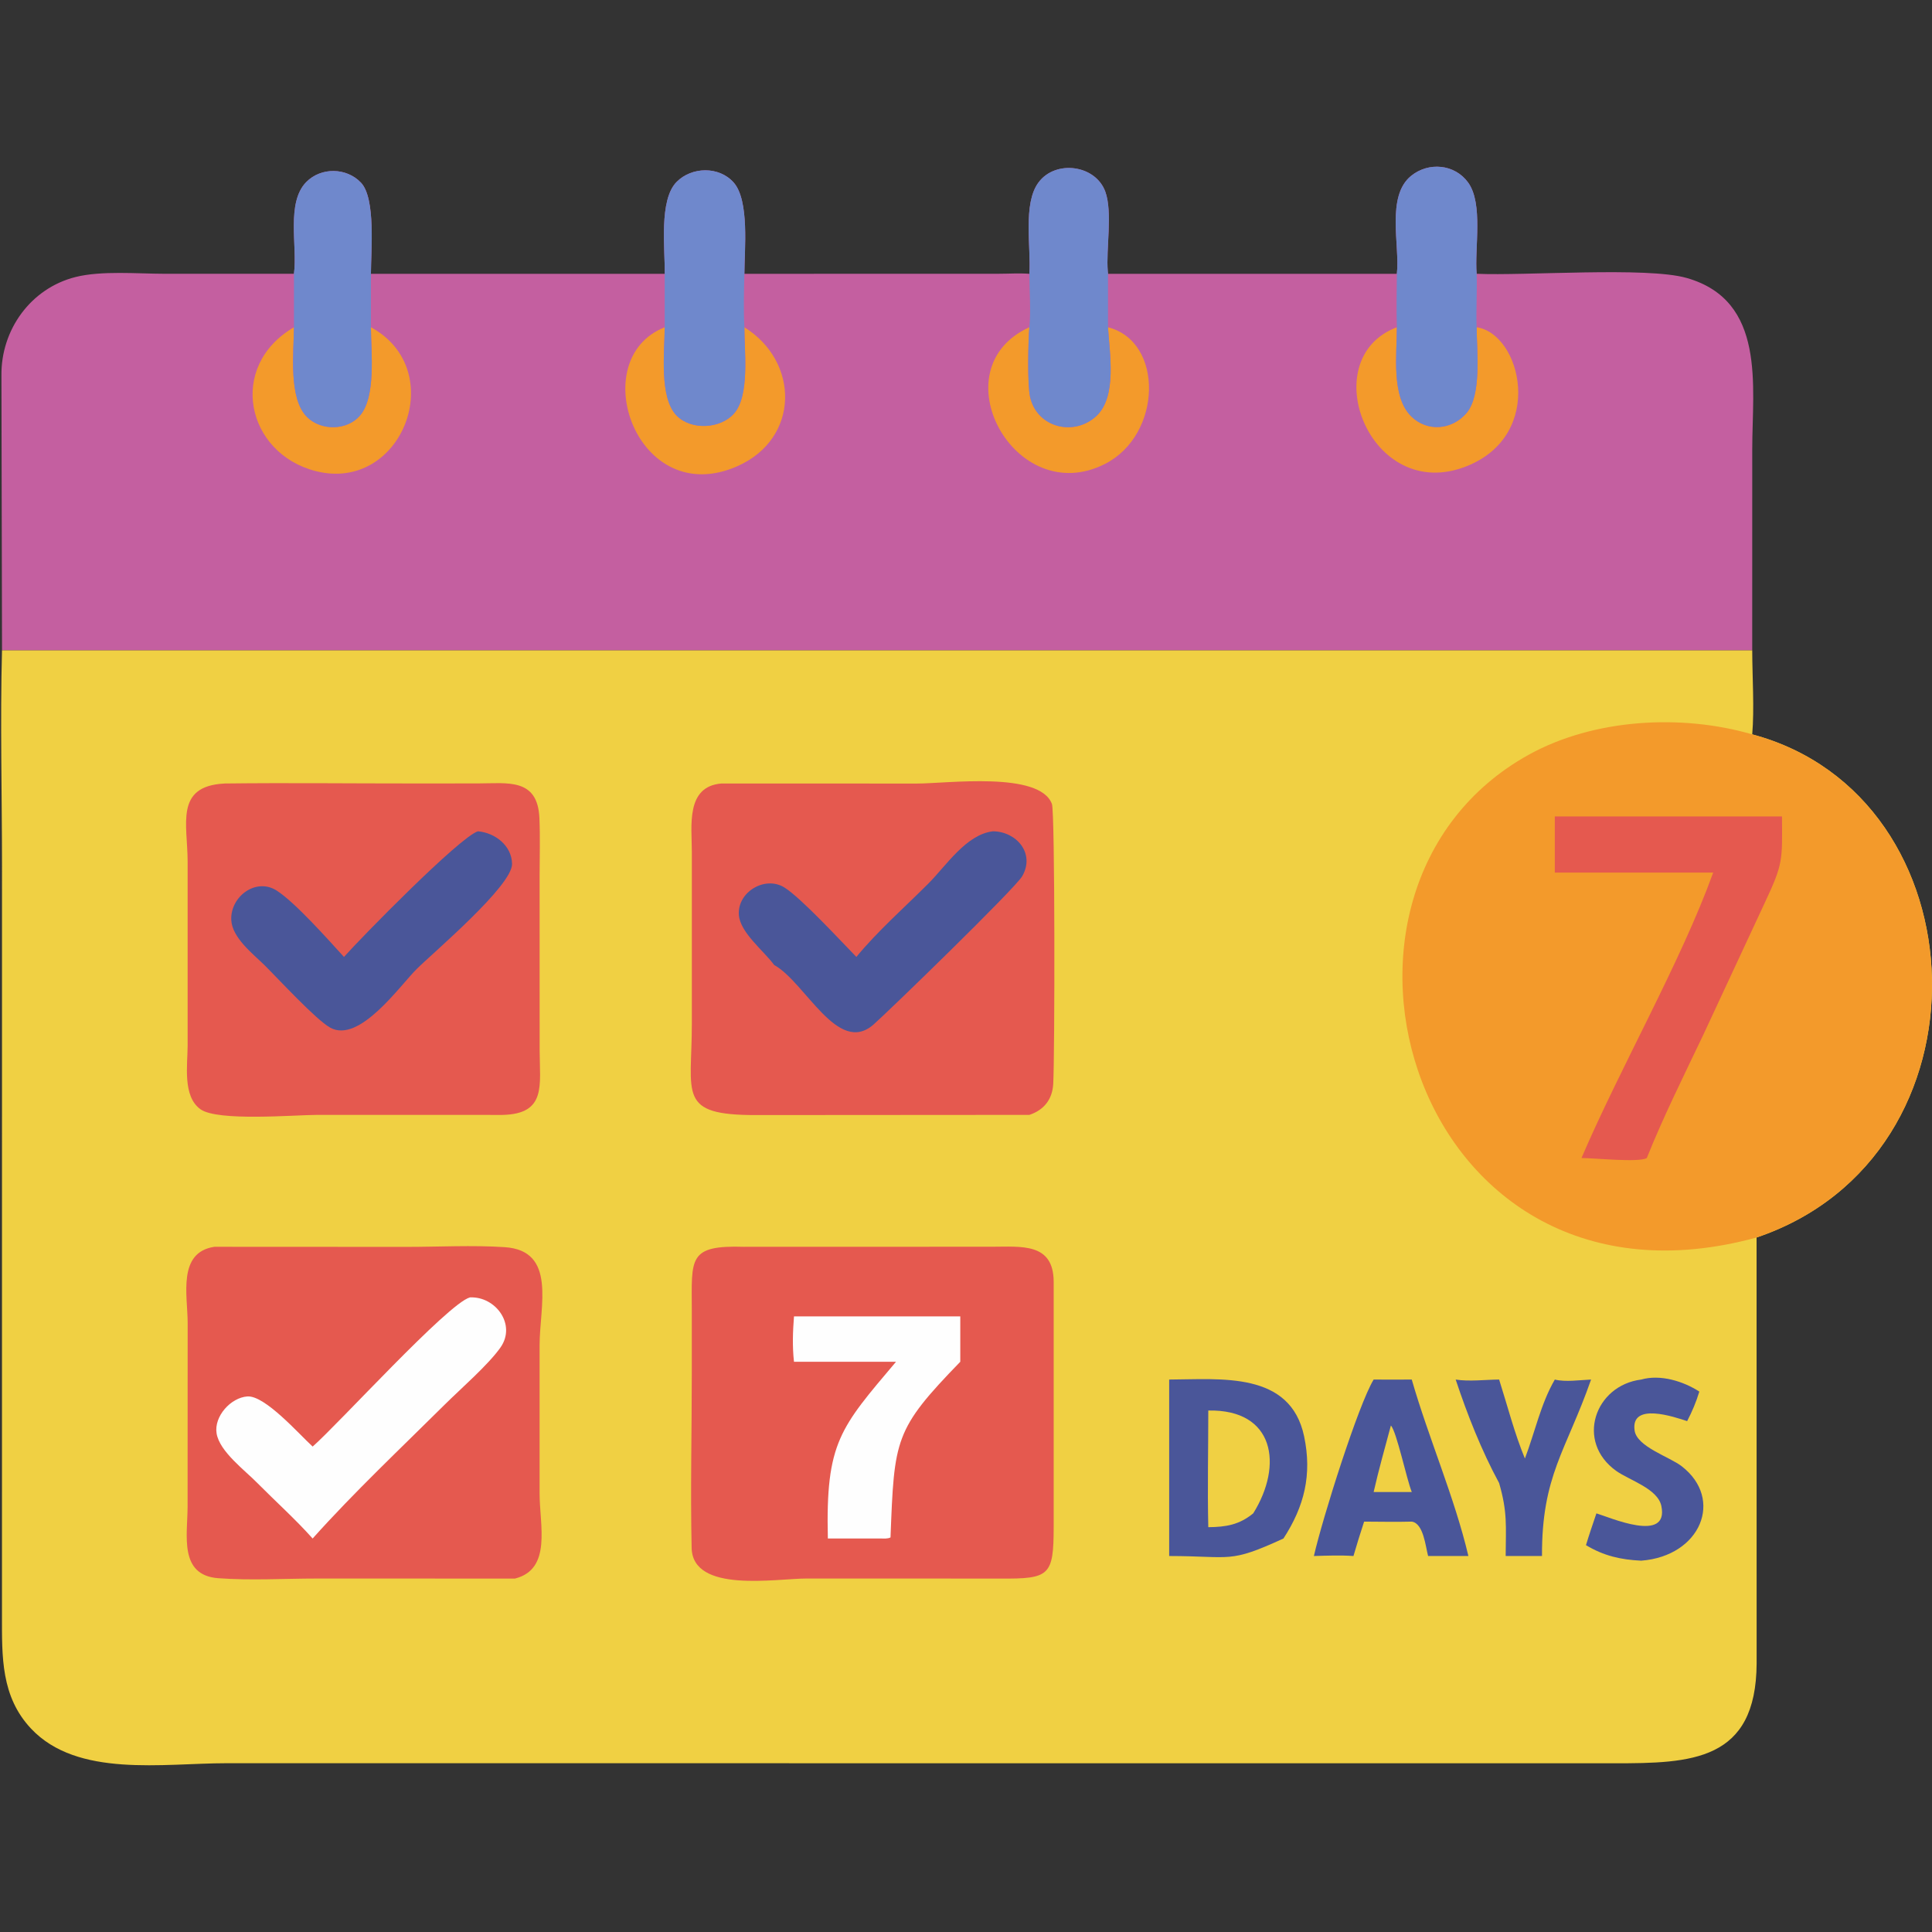 <?xml version="1.0" encoding="UTF-8"?>
<svg id="_0" data-name="0" xmlns="http://www.w3.org/2000/svg" viewBox="0 0 1024 1024">
  <rect x="0" y="0" width="1024" height="1024" fill="#333333" stroke="none"/>
  <defs>
    <style>
      .cls-1 {
        fill: #f39a2b;
      }

      .cls-1, .cls-2, .cls-3, .cls-4, .cls-5, .cls-6, .cls-7 {
        stroke-width: 0px;
      }

      .cls-2 {
        fill: #e5594f;
      }

      .cls-3 {
        fill: #4a5699;
      }

      .cls-4 {
        fill: #f0d043;
      }

      .cls-5 {
        fill: #6f88cc;
      }

      .cls-6 {
        fill: #c45fa0;
      }

      .cls-7 {
        fill: #fefefe;
      }
    </style>
  </defs>
  <path class="cls-6" d="M740.37,145.11c1.7-15.02-5.87-41.08,7.59-51.94,9.28-7.49,23.12-6.22,30.2,3.6,8.07,11.2,3.35,34.7,4.49,48.34,25.72,1.15,90.03-3.83,111.27,2.2,42.34,12.02,34.81,57.45,34.81,90.56l-.02,106.82H1.07l-.31-145.65c-.28-24.21,15.49-46.22,39.26-52.21,13.76-3.47,32.89-1.73,47.27-1.72h68.52c1.94-14.61-4.27-37.63,6.52-48.62,7.82-7.96,21.36-7.75,29.02.35,7.88,8.33,5.29,36.37,5.25,48.29h155.72c.22-12.97-3.22-39.1,6.31-48.71,8-8.08,22.45-8.39,30.18.27,8.5,9.52,5.78,35.73,5.73,48.44l134.78-.03c5.35,0,10.94-.39,16.27.03.97-13.86-3.59-37.08,4.84-48.42,9.06-12.2,30.3-9.33,35.43,4.94,3.94,10.94.28,30.36,1.3,42.25l.12,1.23h153.1Z"/>
  <path class="cls-1" d="M545.58,173.46c-.62,7.47-1.11,30.26.39,36.94,3.7,16.38,23.37,21.05,35.13,10.1,11.1-10.33,6.96-33.43,6.16-47.04,29.71,7.52,28.77,57-1.61,72.44-47.83,24.3-88.41-50.45-40.08-72.44Z"/>
  <path class="cls-1" d="M196.6,173.46c41.78,22.67,16.55,87.85-29.19,76.25-36.95-9.37-47.02-55.58-11.61-76.25-.07,13.33-3.06,37.89,7.07,47.72,7.44,7.22,21.1,7.07,27.93-.9,8.61-10.04,5.86-33.72,5.79-46.81Z"/>
  <path class="cls-1" d="M394.54,173.46c29.37,18.3,29.39,58.96-3.67,73.61-53.32,23.64-81.35-56.74-38.55-73.61-.08,13-3.05,37.45,6.41,46.93,7.75,7.76,23.02,6.92,30.25-1.12,8.55-9.52,5.52-33.16,5.57-45.81Z"/>
  <path class="cls-1" d="M782.65,173.46c23.54,3.38,36.73,56.78-5.15,73.58-51.38,20.61-81.34-56.97-37.13-73.58.06,14.14-3.19,36.8,7.74,47.37,8.47,8.19,21.38,7.06,29.06-1.76,8.32-9.55,5.53-33.27,5.48-45.61Z"/>
  <path class="cls-5" d="M155.8,145.11c1.94-14.62-4.27-37.64,6.52-48.63,7.82-7.96,21.36-7.75,29.02.35,7.88,8.33,5.29,36.37,5.25,48.29v28.34c.07,13.09,2.82,36.77-5.79,46.81-6.84,7.97-20.5,8.12-27.93.9-10.13-9.83-7.14-34.39-7.07-47.72v-28.34Z"/>
  <path class="cls-5" d="M352.32,145.11c.22-12.97-3.22-39.1,6.31-48.71,8-8.08,22.45-8.39,30.18.27,8.5,9.52,5.78,35.73,5.73,48.44-.23,9.46-.48,18.88,0,28.34-.04,12.65,2.98,36.28-5.57,45.81-7.22,8.04-22.5,8.89-30.25,1.12-9.45-9.47-6.49-33.93-6.41-46.93v-28.34Z"/>
  <path class="cls-5" d="M545.58,145.11c.97-13.86-3.59-37.08,4.84-48.42,9.06-12.2,30.3-9.33,35.43,4.94,3.94,10.94.28,30.36,1.3,42.25l.12,1.23v28.34c.79,13.6,4.93,36.7-6.16,47.04-11.77,10.95-31.43,6.29-35.13-10.1-1.51-6.68-1.02-29.47-.39-36.94.88-9.07,0-19.16,0-28.34Z"/>
  <path class="cls-5" d="M740.37,145.11c1.7-15.02-5.87-41.08,7.59-51.94,9.28-7.49,23.12-6.22,30.2,3.6,8.07,11.2,3.35,34.7,4.49,48.34.32,9.44-.37,18.92,0,28.34.05,12.35,2.84,36.06-5.48,45.61-7.68,8.82-20.59,9.95-29.06,1.76-10.93-10.57-7.68-33.23-7.74-47.37-.32-9.43-.07-18.91,0-28.34Z"/>
  <path class="cls-4" d="M1.07,344.69h927.65c.03,14,1.16,30.93,0,44.54,122.91,32.81,130.33,223.42,2.3,266.67l.03,225.75c-.26,51.9-34.64,52.95-75.46,52.93l-735.49-.04c-33.76,0-79.01,7.8-103.6-18.29-16.04-17.02-15.46-38.21-15.46-59.89l.02-397.16c0-37.73-1-76.97,0-114.52Z"/>
  <path class="cls-3" d="M824.08,731.19c5.65,1.42,13.37.24,19.22,0-13.2,37.81-26.19,50.82-26.01,93.53h-19.25c.09-16.19.99-23.2-3.47-38.66-9.35-17.24-16.85-36.29-23.03-54.87,6.99,1.14,15.84.06,23.03,0,4.41,13.86,8.11,28.45,13.66,41.85,5.25-13.75,8.44-29.14,15.86-41.85Z"/>
  <path class="cls-3" d="M869.87,731.19c10.12-2.89,22.29.86,30.81,6.38-1.66,5.47-3.81,10.59-6.46,15.65-6.67-2.17-30.06-10.28-27.84,5.01,1.25,8.61,18.41,13.86,24.94,18.9,22.55,17.41,10.1,47.65-21.44,50.06-10.94-.52-19.83-2.55-29.28-8.23,1.71-5.66,3.64-11.24,5.53-16.84,7.07,2.08,38.46,16,34.44-3.85-1.88-9.28-16.99-13.7-23.92-18.65-21.74-15.49-11.38-45.34,13.23-48.43Z"/>
  <path class="cls-3" d="M728.05,731.19c6.74.07,13.47.02,20.21,0,8.97,31.2,22.63,62.23,30.02,93.53h-21.35c-1.36-4.99-2.42-17.34-8.67-18.23-8.4.22-16.84.03-25.25,0-2.01,6.05-3.85,12.13-5.65,18.23-6.99-.5-13.98-.19-20.97,0,4.66-20.41,23.57-80.19,31.67-93.53Z"/>
  <path class="cls-4" d="M737.2,755.55c3.05,3.22,8.33,28.48,11.07,35.24h-20.21c2.69-11.84,5.99-23.51,9.14-35.24Z"/>
  <path class="cls-3" d="M619.68,731.19c27.37-.1,64.28-4.51,71.54,30.15,4.26,20.33.1,37.06-10.96,54.1-29.13,13.37-27.13,9.33-60.57,9.28v-93.53Z"/>
  <path class="cls-4" d="M640.42,747.61c35.16-.73,39.77,28.94,23.82,54.5-7.45,6.1-14.43,7.23-23.82,7.33-.47-20.57,0-41.25,0-61.83Z"/>
  <path class="cls-2" d="M118.83,415.27c33.59-.41,67.22,0,100.81-.02l33.48-.02c15.8,0,31.83-3.09,32.78,18.34.44,10.05.11,20.25.1,30.3l.02,92.77c.03,18.54,3.77,33.77-19.67,34.29l-98.22-.02c-12.04.02-52.67,3.56-61.84-2.96-9.65-6.86-6.84-23.65-6.84-33.76v-97.56c-.02-19.74-6.92-39.93,19.39-41.34Z"/>
  <path class="cls-3" d="M253.31,440.61c9.05.76,17.94,7.56,18.09,17.27.18,11.59-41.72,46.96-50.52,55.69-8.97,8.89-30.46,39.73-45.91,31.08-7.59-4.25-27.58-25.97-34.84-33.16-6.23-6.08-17.14-14.54-17.55-23.91-.54-12.42,13.1-22.55,24.03-15.58,9.8,6.25,27.26,25.94,35.7,35.2,8.84-9.98,61.17-63.46,70.99-66.59Z"/>
  <path class="cls-2" d="M113.61,660.83l101.78.05c17.23,0,34.94-.99,52.09.14,27.73,1.82,18.53,31.16,18.51,52.08v78.34c0,16.99,6.63,40.24-13.02,45.23l-104.9-.02c-17.25,0-35.2,1.11-52.38-.17-21-1.57-16.28-22.84-16.26-37.98l.04-97.48c-.05-14.42-5.48-37.25,14.15-40.19Z"/>
  <path class="cls-7" d="M249.05,687.65c13.58-.65,24.77,14.38,16.21,26.55-6.47,9.2-21.07,21.86-29.38,30.11-23.52,23.35-48.07,46.45-70.18,71.13-9.15-10.26-19.58-19.6-29.27-29.38-6.56-6.75-20.11-16.68-21.64-26.39-1.41-8.98,7.52-18.91,16.32-19.53,9.31-.65,27.34,19.93,34.6,26.57,13.67-11.94,71.75-75.93,83.36-79.06Z"/>
  <path class="cls-2" d="M382.35,415.27l103.61.03c15.92,0,65.13-6.68,71.59,10.85,1.66,4.51,1.52,133.9.68,148.43-.46,8.01-4.85,13.76-12.65,16.33l-144.54.1c-42.29.11-34.32-10.7-34.35-48.39v-91.25c0-13.53-3.36-34.52,15.67-36.1Z"/>
  <path class="cls-3" d="M526.37,440.61c12.32.12,22.39,11.64,15.44,23.77-3.77,6.58-71.87,72.61-78.92,78.73-18.94,16.44-35.96-22.45-52.55-31.63-5.44-7.46-18-17.11-18.72-26.48-.93-12.18,13.81-20.98,24.06-14.66,8.87,5.48,30.21,28.68,38.21,36.85,11.37-13.81,25.43-26.14,38.11-38.83,9.52-9.52,20.11-26.16,34.36-27.76Z"/>
  <path class="cls-2" d="M394.54,660.83l131.08-.03c15.87-.02,32.7-2.18,32.85,18.43v130.11c-.03,25.79-2.14,27.54-28.23,27.33l-102.61-.03c-16.26,0-60.52,7.98-61.05-16.23-.67-30.91.09-62.04.09-92.97v-32.9c-.05-27.63-2.15-34.65,27.86-33.7Z"/>
  <path class="cls-7" d="M427.77,697.72h81.2v24.04c-34.94,36.01-34.97,40.75-36.98,93.11-1.57.8-3.5.56-5.23.56h-27.98c-1.22-51.07,6.58-58.62,36.13-93.67h-54.08c-.91-8.14-.62-15.91,0-24.04h6.93Z"/>
  <path class="cls-1" d="M931.01,655.91c-182.18,49.81-250.27-184.26-120.69-255.92,34.58-19.12,80.92-21.66,118.39-10.76,122.91,32.81,130.33,223.42,2.3,266.67Z"/>
  <path class="cls-2" d="M824.08,432.74h120.41c.15,23.5.68,24.9-9.2,45.91l-32.54,69.89c-10.23,21.51-21.05,43.12-29.91,65.23-4,2.52-28.06,0-34.62,0,20.76-48.4,52.6-103.73,69.81-151.28h-83.95v-29.75Z"/>
</svg>